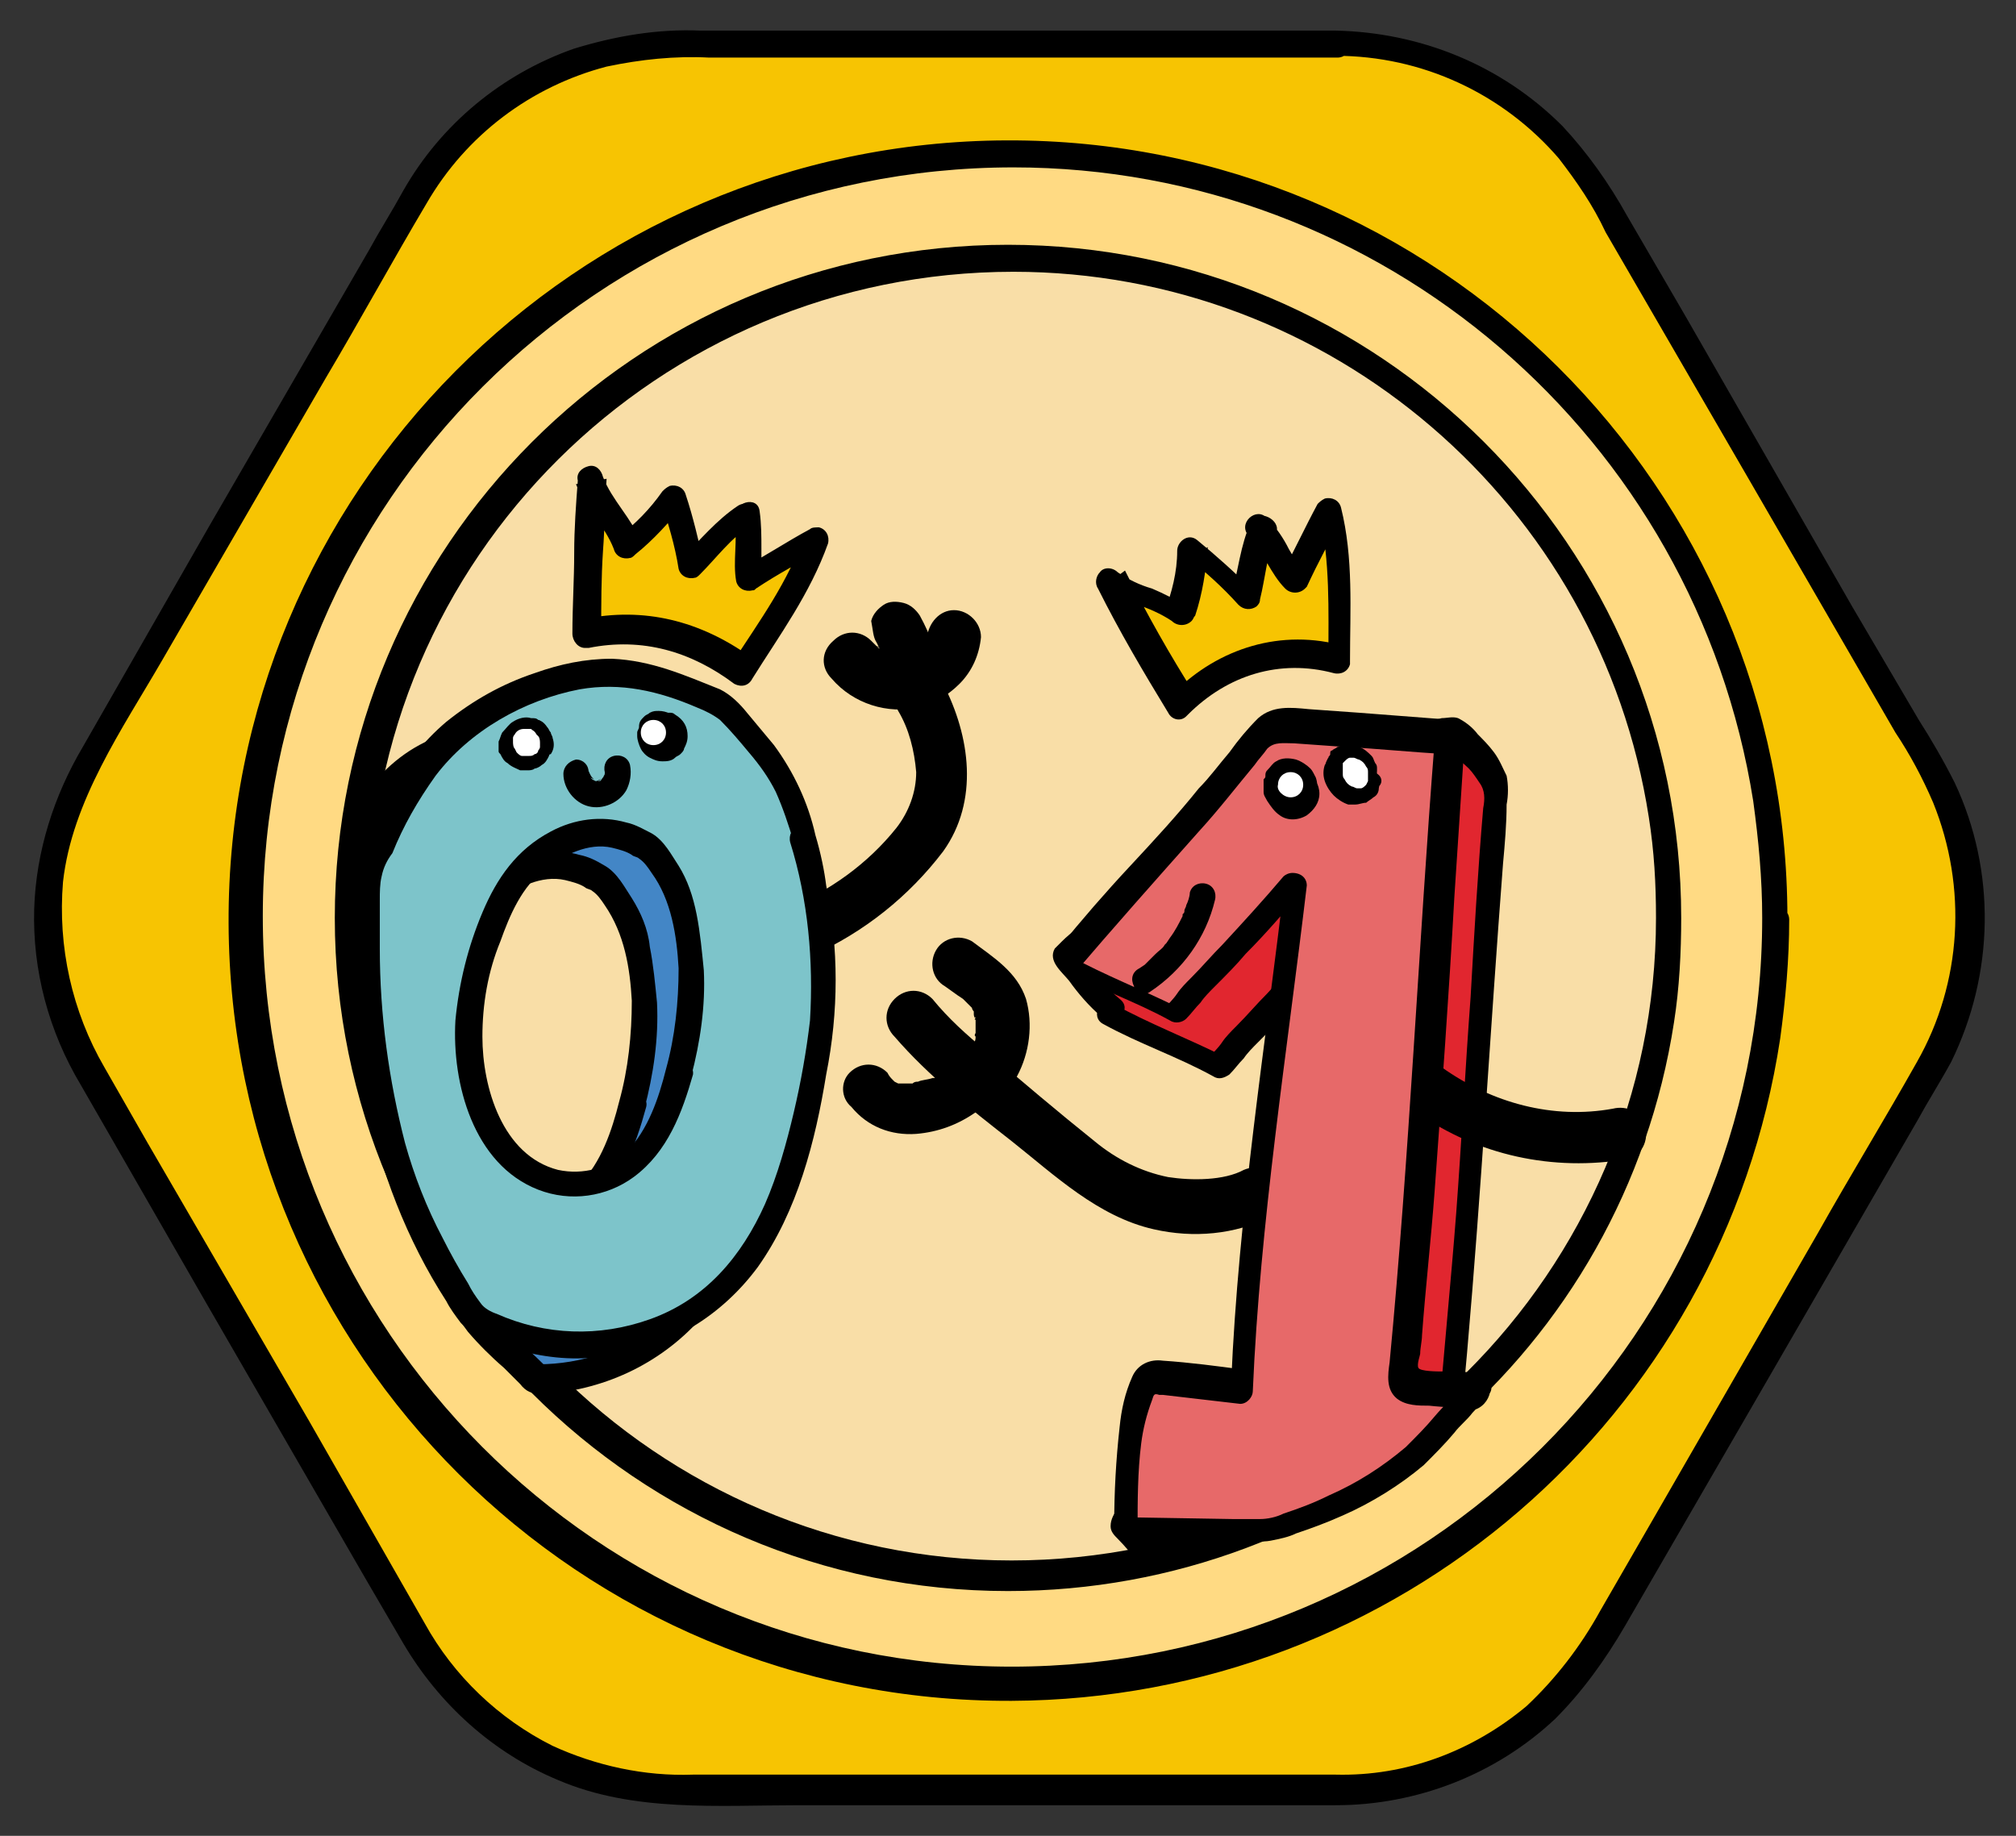 <?xml version="1.0" encoding="utf-8"?>
<!-- Generator: Adobe Illustrator 24.2.0, SVG Export Plug-In . SVG Version: 6.00 Build 0)  -->
<svg version="1.1" id="Layer_1" xmlns="http://www.w3.org/2000/svg" xmlns:xlink="http://www.w3.org/1999/xlink" x="0px" y="0px"
	 viewBox="0 0 112 102" style="enable-background:new 0 0 112 102;" xml:space="preserve">
<rect x="0" y="0" width="112" height="102" fill="#333333" stroke="none"/>
<style type="text/css">
	.st0{fill:#F7C402;}
	.st1{fill:#FFDA83;}
	.st2{fill:#F9DEA7;}
	.st3{fill:#4386C6;}
	.st4{fill:#7DC4CA;}
	.st5{fill:#FFFFFF;}
	.st6{fill:#E1262F;}
	.st7{fill:#E76969;}
</style>
<g id="_9._binario">
	<path class="st0" d="M74.2,2.5H37.8c-6.1,0-11.7,3.2-14.7,8.5L4.9,42.5c-3,5.2-3,11.7,0,17L23.1,91c3,5.3,8.6,8.5,14.7,8.5h36.4
		c6.1,0,11.7-3.2,14.7-8.5l18.2-31.5c3-5.2,3-11.7,0-17L88.9,11C85.9,5.7,80.3,2.5,74.2,2.5z"/>
	<path d="M74.2,1.7H38.9c-2.4-0.1-4.7,0.3-7,1c-4,1.4-7.4,4.2-9.5,7.9c-0.6,1.1-1.3,2.2-1.9,3.3l-8.8,15.2L4.6,41.5
		C3,44.2,2,47.3,1.9,50.5c-0.1,3.4,0.8,6.8,2.6,9.8l6.9,12l8.9,15.4c0.7,1.2,1.4,2.4,2.1,3.6c2,3.4,5,6.1,8.6,7.6
		c4.2,1.8,8.9,1.4,13.4,1.4h18.5c3.8,0,7.5,0,11.3,0c4.5,0,8.9-1.7,12.2-4.8c1.5-1.5,2.8-3.3,3.9-5.2l7.7-13.3l8.5-14.7
		c0.6-1.1,1.3-2.2,1.9-3.3c2.4-4.9,2.5-10.6,0.2-15.5c-0.6-1.2-1.3-2.4-2-3.5l-3.7-6.3l-9.3-16.2l-3.2-5.5c-1-1.8-2.2-3.5-3.6-5
		C83.4,3.6,78.9,1.8,74.2,1.7c-0.4,0-0.7,0.3-0.7,0.7s0.3,0.7,0.7,0.7c4.8,0,9.3,2.1,12.4,5.7c1,1.3,1.9,2.6,2.6,4.1l8,13.8l8.1,14
		c0.8,1.2,1.5,2.5,2.1,3.9c1.9,4.7,1.6,10-0.9,14.4c-1.8,3.2-3.7,6.3-5.5,9.5l-9.1,15.8l-3,5.2c-1.1,2-2.5,3.8-4.1,5.3
		c-3,2.5-6.7,3.9-10.6,3.8H38.5c-2.7,0.1-5.4-0.5-7.8-1.6c-3-1.5-5.5-3.9-7.1-6.8l-6.4-11.2l-9-15.5l-2.4-4.2
		c-1.8-3.1-2.6-6.7-2.3-10.3c0.5-4.5,3.3-8.5,5.5-12.3L18.1,21c1.9-3.2,3.7-6.5,5.6-9.7c2.2-3.8,5.8-6.5,10-7.6
		c1.9-0.4,3.8-0.6,5.7-0.5h34.9c0.4,0,0.7-0.3,0.7-0.7C75,2.1,74.6,1.7,74.2,1.7z"/>
	<circle class="st1" cx="56" cy="51" r="42.6"/>
	<path d="M97.9,51c0,23-18.7,41.6-41.7,41.6c-23,0-41.6-18.7-41.6-41.7c0-23,18.7-41.6,41.7-41.6c20.5,0,37.9,15,41.1,35.2
		C97.7,46.7,97.9,48.8,97.9,51c0,0.4,0.3,0.7,0.7,0.7c0.4,0,0.7-0.3,0.7-0.7C99.3,27.1,79.8,7.7,55.9,7.8
		C32,7.9,12.6,27.4,12.7,51.3c0.1,23.9,19.5,43.3,43.5,43.2c21.4-0.1,39.5-15.7,42.7-36.8c0.3-2.2,0.5-4.4,0.5-6.6
		c0-0.4-0.3-0.7-0.7-0.7C98.2,50.2,97.9,50.6,97.9,51z"/>
	<circle class="st2" cx="56" cy="51" r="36.8"/>
	<path d="M92,51C92,70.7,75.9,86.7,56.2,86.7S20.4,70.6,20.5,50.8C20.5,31,36.6,15.1,56.3,15.1c17.6,0,32.6,12.9,35.3,30.3
		C91.9,47.3,92,49.1,92,51c0,0.4,0.3,0.7,0.7,0.7c0.4,0,0.7-0.3,0.7-0.7c0-20.7-16.8-37.4-37.4-37.4c-20.7,0-37.4,16.8-37.4,37.4
		s16.8,37.4,37.4,37.4C74.5,88.4,90.2,75,93,56.8c0.3-1.9,0.4-3.9,0.4-5.8c0-0.4-0.3-0.7-0.7-0.7C92.4,50.2,92,50.6,92,51z"/>
	<path class="st3" d="M42,48.4c-0.5-1.8-1.2-3.6-2.4-5c-0.7-0.8-1.6-2.3-2.6-2.6l-1-0.4c-2.8-1.2-6.4-2.3-12.3,1.3
		c-1.4,0.9-2.6,2.1-3.5,3.6c0,7.5-0.4,14.6,2.6,21.7c1,2.3,2.2,4.6,3.7,6.6c0.9,0.9,1.9,1.8,2.8,2.7c0.1,0.1,0.2,0.2,0.3,0.3
		c3.2,0,6.3-1.3,8.5-3.7c2-2.2,3-5,3.8-7.9C43.5,58.6,43.8,54.8,42,48.4z M35.1,61.4c-0.3,1.5-0.9,3-1.8,4.2
		c-1.4,1.9-3.9,2.6-6.1,1.6c-2-1-3.3-3.3-3.7-5.9c-0.3-2.7,0-5.4,1-7.8c0.6-1.6,1.4-3.2,2.6-4.1c2.7-2,4.3-1.4,5.6-0.8l0.4,0.2
		c0.4,0.2,0.8,1,1.1,1.3c0.5,0.8,0.9,1.7,1,2.6C36.1,56,35.9,58,35.1,61.4z"/>
	<path d="M42.8,48.3c-0.4-1.7-1.1-3.3-2.1-4.7c-0.5-0.6-1-1.2-1.4-1.7c-0.4-0.6-0.9-1.1-1.5-1.4c-0.8-0.4-1.6-0.7-2.4-1
		c-1-0.4-2-0.6-3.1-0.7c-3-0.3-5.9,0.8-8.4,2.3C22.3,41.8,21,43,20,44.5c-0.3,0.3-0.4,0.7-0.4,1.1c0,0.5,0,1,0,1.5c0,1,0,2,0,2.9
		c-0.1,3.7,0.2,7.4,0.8,11.1c0.7,3.7,2.1,7.3,4.1,10.6c0.4,0.8,0.9,1.5,1.5,2.3c0.6,0.7,1.3,1.4,2,2c0.3,0.3,0.6,0.6,0.9,0.9
		c0.3,0.4,0.7,0.6,1.2,0.5c0.8,0,1.6-0.1,2.4-0.3c3.3-0.8,6.2-2.9,7.9-5.9c1.8-3.1,2.6-6.8,3.2-10.3c0.6-3.2,0.5-6.6-0.1-9.8
		C43.2,50.1,43,49.2,42.8,48.3c-0.1-0.4-0.6-0.6-0.9-0.5c-0.4,0.1-0.6,0.5-0.5,0.9c0.6,2.2,1,4.4,1.2,6.6c0.1,2.1-0.1,4.2-0.5,6.2
		c-0.8,4.3-2,9.3-5.6,12.1c-1.9,1.4-4.2,2.2-6.6,2.2l0.5,0.2c-0.8-0.8-1.6-1.5-2.4-2.3c-0.8-0.8-1.5-1.7-2-2.7
		c-1.2-1.9-2.1-4-2.9-6.1c-1.5-4.3-1.8-8.8-1.9-13.3c0-1.2,0-2.3,0-3.4c0-0.5,0-1,0-1.6c0-0.3,0-0.6,0-0.9c0-0.2,0.1-0.4,0.2-0.6
		c1.3-1.8,3-3.1,5-4c2.7-1.3,5.7-1.5,8.5-0.5c0.5,0.2,1,0.4,1.5,0.6c0.7,0.3,1.3,0.8,1.7,1.4c0.7,0.8,1.3,1.6,1.9,2.5
		c0.6,1.1,1,2.2,1.3,3.4c0.1,0.4,0.5,0.6,0.9,0.5C42.6,49.1,42.9,48.7,42.8,48.3z"/>
	<path d="M34.4,61.2c-0.4,1.6-1,3.4-2.2,4.6c-1,0.9-2.4,1.3-3.8,1c-3.1-0.8-4.2-4.6-4.2-7.4c0-1.8,0.3-3.6,1-5.3
		c0.5-1.4,1.2-3.1,2.5-4c1-0.8,2.4-1.5,3.7-1.2c0.4,0.1,0.8,0.2,1.1,0.4c0.1,0.1,0.3,0.1,0.4,0.2c0.3,0.2,0.5,0.5,0.7,0.8
		c1.1,1.6,1.4,3.5,1.5,5.3C35.1,57.5,34.9,59.4,34.4,61.2c-0.2,0.9,1.2,1.3,1.4,0.4c0.5-1.9,0.8-3.9,0.7-5.9c-0.1-1-0.2-2.1-0.4-3.1
		c-0.1-1-0.5-1.9-1-2.7c-0.4-0.6-0.8-1.4-1.5-1.8c-0.5-0.3-0.9-0.5-1.4-0.6c-1.4-0.4-2.9-0.2-4.2,0.5c-1.9,1-3,2.6-3.8,4.5
		c-0.8,1.9-1.3,3.9-1.5,6c-0.2,3.5,1,8,4.6,9.4c1.8,0.7,3.8,0.4,5.3-0.7c1.9-1.3,2.7-3.5,3.3-5.7C36.1,60.7,34.6,60.3,34.4,61.2z"/>
	<path d="M45.1,53.1c2.9-1.3,5.4-3.3,7.3-5.8c2-2.8,1.5-6.4,0-9.3c-0.4-0.7-1.3-0.9-2-0.5c-0.7,0.4-0.9,1.3-0.5,2
		c0.6,1,0.9,2.2,1,3.4c0,1.1-0.4,2.2-1.1,3.1c-1.6,2-3.7,3.5-6.1,4.5c-0.7,0.4-0.9,1.3-0.5,2C43.5,53.2,44.4,53.4,45.1,53.1
		L45.1,53.1z"/>
	<path d="M46.2,37.7c1.2,1.4,3.1,2,4.9,1.6c0.8-0.2,1.6-0.7,2.2-1.3c0.7-0.7,1.1-1.6,1.2-2.6c0-0.8-0.7-1.5-1.5-1.5
		c-0.8,0-1.4,0.7-1.5,1.5c0-0.5,0-0.1,0,0.1s0,0.1-0.1,0.2c-0.1,0.2,0.2-0.3,0-0.1c-0.1,0.1-0.1,0.2-0.2,0.3
		c-0.1,0.2,0.2-0.2,0.1-0.1c0,0-0.1,0.1-0.1,0.2c0,0-0.1,0.1-0.1,0.1c-0.1,0.1-0.2,0.1,0.1,0c-0.1,0.1-0.2,0.2-0.3,0.2l-0.2,0.1
		c-0.1,0.1,0.4-0.1,0.1,0l-0.4,0.1c-0.2,0,0.1,0,0.1,0c-0.1,0-0.2,0-0.3,0s-0.3,0-0.4,0c0.1,0,0.3,0.1,0.1,0l-0.2-0.1
		c-0.1,0-0.2-0.1-0.4-0.1c-0.1,0,0.3,0.1,0.1,0l-0.2-0.1c-0.1-0.1-0.2-0.1-0.4-0.2c-0.2-0.2,0,0,0.1,0c0,0-0.1-0.1-0.2-0.1
		c-0.1-0.1-0.2-0.2-0.3-0.3c-0.6-0.6-1.5-0.6-2.1,0c0,0,0,0,0,0C45.6,36.2,45.6,37.1,46.2,37.7L46.2,37.7z"/>
	<path d="M48.7,35.7c0.1,0.2,0.2,0.4,0.3,0.6L48.8,36c0.3,0.8,0.6,1.6,0.7,2.5c0.2,0.8,1,1.2,1.8,1c0.4-0.1,0.7-0.3,0.9-0.7l0.1-0.4
		c0.1-0.3,0.1-0.5,0-0.8c-0.2-1.2-0.6-2.3-1.2-3.4c-0.2-0.3-0.5-0.6-0.9-0.7c-0.4-0.1-0.8-0.1-1.1,0.1c-0.3,0.2-0.6,0.5-0.7,0.9
		C48.5,35,48.5,35.4,48.7,35.7L48.7,35.7z"/>
	<path class="st4" d="M44.6,46.6c-0.5-1.8-1.2-3.6-2.4-5c-0.7-0.8-1.6-2.3-2.6-2.6l-1-0.4c-2.8-1.2-6.4-2.3-12.3,1.3
		c-2.7,1.6-4.3,4.7-5.6,7.6c-0.2,0.4-0.3,0.8-0.5,1.2c0,6.2,0,12.3,2.6,18.3c0.9,2.2,2.1,4.3,3.4,6.2c0.4,0.2,0.7,0.4,1.1,0.6
		c4.4,2,9.9,1,13.3-2.7c2-2.2,3-5,3.8-7.9C46.1,56.7,46.4,53,44.6,46.6z M37.7,59.6c-0.3,1.5-0.9,2.9-1.8,4.2
		c-1.4,1.9-3.9,2.6-6,1.6c-2-1-3.3-3.3-3.7-5.9c-0.3-2.7,0-5.4,1-7.8c0.6-1.6,1.4-3.2,2.6-4.1c2.7-2,4.3-1.4,5.6-0.8l0.4,0.2
		c0.4,0.2,0.8,1,1.1,1.3c0.5,0.8,0.9,1.6,1,2.6C38.7,54.2,38.5,56.2,37.7,59.6z"/>
	<path d="M45.3,46.4c-0.4-1.8-1.2-3.5-2.3-5c-0.5-0.6-1-1.2-1.5-1.8c-0.4-0.5-0.9-1-1.5-1.3c-2-0.8-3.8-1.6-6-1.7
		c-1.5,0-2.9,0.3-4.3,0.8c-1.8,0.6-3.4,1.5-4.9,2.7c-1.3,1.1-2.4,2.5-3.2,4c-0.4,0.8-0.8,1.6-1.2,2.4c-0.4,0.8-0.8,1.7-0.9,2.6
		c0,4,0.1,8,0.8,11.9c0.8,4,2.3,7.9,4.5,11.3c0.2,0.4,0.5,0.8,0.8,1.2c0.3,0.3,0.7,0.6,1.2,0.8c0.7,0.3,1.5,0.6,2.3,0.8
		c1.6,0.4,3.2,0.5,4.8,0.2c3.3-0.4,6.2-2.2,8.2-4.9c2.2-3.1,3.2-7,3.8-10.7c0.7-3.5,0.7-7,0-10.5C45.8,48.4,45.6,47.4,45.3,46.4
		c-0.1-0.4-0.5-0.6-0.9-0.5c-0.4,0.1-0.6,0.5-0.5,0.9c1,3.2,1.3,6.6,1.1,9.9c-0.2,1.7-0.5,3.4-0.9,5.1c-0.4,1.7-0.9,3.5-1.6,5.1
		c-1.3,2.9-3.3,5.3-6.4,6.4c-2.8,1-5.8,0.9-8.5-0.3c-0.3-0.1-0.7-0.3-0.9-0.6c-0.3-0.4-0.5-0.7-0.7-1.1c-0.5-0.8-1-1.7-1.4-2.5
		c-0.9-1.7-1.6-3.5-2.1-5.3c-0.9-3.5-1.4-7.1-1.4-10.8c0-0.9,0-1.8,0-2.7c0-0.4,0-0.9,0.1-1.3c0.1-0.5,0.3-0.9,0.6-1.3
		c0.6-1.5,1.4-2.9,2.4-4.3c1.9-2.5,4.9-4.2,8-4.8c2.3-0.4,4.4,0.1,6.5,1c0.5,0.2,0.9,0.4,1.3,0.7c0.6,0.6,1.1,1.2,1.6,1.8
		c0.6,0.7,1.1,1.4,1.5,2.2c0.4,0.9,0.7,1.8,1,2.8c0.1,0.4,0.5,0.6,0.9,0.5C45.2,47.2,45.4,46.8,45.3,46.4z"/>
	<path d="M37,59.4c-0.4,1.6-1,3.4-2.2,4.6c-1,0.9-2.4,1.3-3.8,1c-3.1-0.8-4.2-4.6-4.2-7.4c0-1.8,0.3-3.6,1-5.3
		c0.5-1.4,1.2-3.1,2.5-4c1-0.8,2.4-1.5,3.7-1.2c0.4,0.1,0.8,0.2,1.1,0.4c0.1,0.1,0.3,0.1,0.4,0.2c0.3,0.2,0.5,0.5,0.7,0.8
		c1.1,1.5,1.4,3.5,1.5,5.3C37.7,55.7,37.5,57.6,37,59.4c-0.2,0.9,1.2,1.3,1.4,0.4c0.5-1.9,0.8-3.9,0.7-5.9c-0.1-1-0.2-2.1-0.4-3.1
		c-0.2-1-0.5-1.9-1-2.7c-0.4-0.6-0.8-1.4-1.5-1.8c-0.4-0.2-0.9-0.5-1.4-0.6c-1.4-0.4-2.9-0.2-4.2,0.5c-1.9,1-3,2.6-3.8,4.5
		c-0.8,1.9-1.3,3.9-1.5,6c-0.2,3.5,1,8,4.6,9.4c1.8,0.7,3.8,0.4,5.3-0.7c1.9-1.4,2.7-3.6,3.3-5.7C38.6,58.9,37.2,58.5,37,59.4z"/>
	<path d="M28.8,41.9c0,0,0.1,0,0.1,0.1L28.8,41.9C28.8,41.9,28.8,42,28.8,41.9L28.8,41.9C28.8,41.9,28.8,42,28.8,41.9l0-0.1
		C28.8,41.9,28.8,41.9,28.8,41.9l0-0.1C28.8,41.9,28.8,41.9,28.8,41.9l0.7-0.7h-0.1h0.2c0,0-0.1,0-0.1,0l0.2,0.1
		c-0.1,0-0.1-0.1-0.1-0.1l0.1,0.1c0,0-0.1-0.1-0.1-0.1l0.1,0.1c0-0.1-0.1-0.1-0.1-0.2l0.1,0.2c0-0.1,0-0.1-0.1-0.2l0,0.2
		c0-0.1,0-0.1,0-0.2v0.2c0-0.1,0-0.1,0-0.1l-0.1,0.2c0,0,0-0.1,0.1-0.1l-0.1,0.1c0,0,0.1-0.1,0.1-0.1l-0.1,0.1c0,0,0.1-0.1,0.1-0.1
		l-0.2,0.1c0.1,0,0.1,0,0.2,0l-0.2,0c0.1,0,0.1,0,0.2,0l-0.2,0c0.1,0,0.1,0,0.2,0.1l-0.2-0.1c0.1,0,0.1,0.1,0.2,0.1l-0.2-0.1
		c0,0,0.1,0.1,0.1,0.1l-0.1-0.1c0,0,0.1,0.1,0.1,0.1l-0.1-0.2c0,0,0,0.1,0,0.1l0-0.2c0,0.1,0,0.1,0,0.2l0-0.2c0,0.1,0,0.1-0.1,0.2
		l0.1-0.2c0,0.1-0.1,0.1-0.1,0.2l0.1-0.1c0,0.1-0.1,0.1-0.2,0.2l0.1-0.1c0,0-0.1,0.1-0.2,0.1l0.2-0.1c-0.1,0-0.1,0-0.2,0.1l0.2,0
		c-0.1,0-0.2,0-0.2,0l0.2,0c-0.1,0-0.2,0-0.2-0.1l0.2,0.1c-0.1,0-0.1-0.1-0.2-0.1l0.1,0.1c0,0-0.1-0.1-0.1-0.1l0.1,0.2
		c0,0-0.1-0.1-0.1-0.1l0.1,0.2c0,0,0-0.1,0-0.2v0.2c0-0.1,0-0.1,0-0.2l0,0.2c0-0.1,0-0.1,0.1-0.2l-0.1,0.2c0-0.1,0.1-0.1,0.1-0.2
		l-0.1,0.2c0-0.1,0.1-0.1,0.2-0.2l-0.2,0.1c0,0,0.1-0.1,0.2-0.1l-0.2,0.1c0.1,0,0.1,0,0.2,0l-0.2,0c0.1,0,0.1,0,0.2,0l-0.2,0
		c0,0,0.1,0,0.1,0l-0.2-0.1c0,0,0.1,0,0.1,0.1L29,41.2c0,0,0.1,0.1,0.1,0.1L29,41.2c0,0,0.1,0.1,0.1,0.2L29,41.2c0,0.1,0,0.1,0,0.2
		v-0.2c0,0.1,0,0.1,0,0.2l0-0.2c0,0.1,0,0.1,0,0.2l0.1-0.2c0,0,0,0.1-0.1,0.1l0.1-0.1c0,0-0.1,0.1-0.1,0.1l0.1-0.1l0,0l0.4-0.1h0
		h0.2h0l0.2,0.1c0,0,0,0,0,0l0.1,0.1l0,0l0.1,0.1c0,0,0,0,0,0l0.1,0.2v-0.1l0,0.2c0,0,0,0,0,0l0,0.2c0,0,0,0,0,0l-0.1,0.2l0,0
		c0.1-0.1,0.1-0.2,0.1-0.3c0-0.1,0-0.2,0-0.3c-0.1-0.2-0.2-0.3-0.3-0.4c-0.2-0.1-0.4-0.1-0.6-0.1c-0.2,0-0.3,0.2-0.4,0.3
		c-0.1,0.1-0.1,0.3-0.1,0.4C28.7,41.7,28.7,41.9,28.8,41.9c0.1,0.3,0.3,0.4,0.6,0.5c0.2,0.1,0.4,0,0.6-0.1c0.1-0.1,0.2-0.1,0.2-0.2
		c0.1-0.1,0.2-0.2,0.2-0.3c0.1-0.2,0.1-0.4,0.1-0.5c0-0.1,0-0.3,0-0.4c0-0.3-0.2-0.5-0.3-0.7c-0.1-0.1-0.2-0.2-0.3-0.2
		c-0.1-0.1-0.2-0.1-0.4-0.1c-0.3-0.1-0.7,0-1,0.2c-0.2,0.1-0.4,0.4-0.6,0.6c-0.1,0.2-0.1,0.3-0.2,0.5c0,0.2,0,0.3,0,0.5
		c0,0.1,0,0.1,0.1,0.2c0.1,0.2,0.2,0.4,0.4,0.5c0.2,0.2,0.5,0.3,0.7,0.4c0.1,0,0.3,0,0.4,0c0.1,0,0.3,0,0.4-0.1
		c0.1,0,0.3-0.1,0.4-0.2c0.2-0.1,0.3-0.3,0.4-0.5c0,0,0-0.1,0.1-0.1c0.2-0.3,0.2-0.6,0.1-0.9c0-0.1-0.1-0.2-0.1-0.3
		c-0.1-0.1-0.1-0.2-0.2-0.3C30.2,40.1,30,40,29.8,40c-0.1,0-0.3,0-0.4,0c-0.1,0-0.3,0-0.4,0.1c-0.6,0.2-1,0.8-0.9,1.4
		c0.1,0.6,0.5,1,1,1.2c0.1,0,0.3,0.1,0.4,0c0.2,0,0.4-0.1,0.5-0.2c0.1-0.1,0.2-0.3,0.2-0.5c0-0.3-0.1-0.5-0.2-0.7
		c-0.1-0.2-0.3-0.4-0.5-0.5c-0.2-0.1-0.4-0.1-0.6-0.1c-0.2,0.1-0.3,0.2-0.4,0.3c-0.1,0.2-0.1,0.4-0.1,0.6
		C28.5,41.7,28.6,41.8,28.8,41.9L28.8,41.9z"/>
	<path d="M36.8,40.7C36.7,40.7,36.7,40.7,36.8,40.7l0,0.1C36.8,40.8,36.8,40.7,36.8,40.7l0,0.2C36.8,40.9,36.8,40.8,36.8,40.7l0,0.3
		c0,0,0-0.1,0-0.1L36.7,41c0,0,0-0.1,0.1-0.1L36.7,41c0,0,0.1-0.1,0.1-0.1l-0.2,0.1c0,0,0.1,0,0.1-0.1l-0.2,0.1c0,0,0.1,0,0.1,0
		h-0.2c0,0,0.1,0,0.1,0h-0.2l0.1,0L36.3,41c0,0,0.1,0,0.1,0.1L36.3,41c0,0,0.1,0.1,0.1,0.1l-0.1-0.2c0,0,0,0.1,0.1,0.1l-0.1-0.2
		c0,0,0,0.1,0,0.1v-0.2c0,0,0,0.1,0,0.1v-0.2c0,0.1,0,0.1,0,0.2l0.1-0.2c0,0-0.1,0.1-0.1,0.1l0.1-0.2c0,0-0.1,0.1-0.1,0.1l0.2-0.1
		c0,0-0.1,0.1-0.1,0.1l0.2-0.1l-0.1,0l0.2,0c-0.1,0-0.1,0-0.2,0l0.2,0c-0.1,0-0.1,0-0.2,0l0.2,0.1c-0.1,0-0.1-0.1-0.2-0.1l0.1,0.1
		c-0.1,0-0.1-0.1-0.1-0.1l0.1,0.2c0,0-0.1-0.1-0.1-0.2l0.1,0.2c0-0.1,0-0.1,0-0.2l0,0.2c0-0.1,0-0.1,0-0.2v0.2c0-0.1,0-0.1,0-0.2
		l-0.1,0.2c0,0,0-0.1,0.1-0.1l-0.1,0.2l0.1-0.1l-0.1,0.1c0,0,0.1,0,0.1-0.1l-0.2,0.1c0,0,0.1,0,0.1,0l-0.2,0c0,0,0.1,0,0.1,0h-0.2
		c0,0,0.1,0,0.1,0l-0.2-0.1c0,0,0.1,0,0.1,0.1L36,40.8c0,0,0,0.1,0,0.1L36,40.8c0,0,0,0.1,0.1,0.1l-0.1-0.2c0,0,0,0.1,0,0.1l0-0.2
		c0,0,0,0.1,0,0.1v-0.2c0,0,0,0.1,0,0.1l0.1-0.2l0,0.1l0.1-0.2l0,0l0.2-0.1h0l0.2-0.1h0l0.2,0c0,0,0,0,0,0l0.2,0h0l0.2,0.1l0,0
		l0.1,0.1l0,0l0.1,0.1c0,0,0,0,0,0l0.1,0.2c0,0,0,0,0,0v0.2l0,0v0.2l0,0c0-0.1,0-0.2,0-0.3c0-0.1,0-0.2-0.1-0.3
		c-0.2-0.3-0.6-0.5-1-0.3c-0.2,0.1-0.3,0.3-0.3,0.4c0,0.1,0,0.3,0,0.4c0,0.1,0.1,0.3,0.2,0.4c0.2,0.2,0.4,0.3,0.6,0.3
		c0.2,0,0.5-0.1,0.6-0.3c0.1-0.1,0.1-0.1,0.2-0.2c0-0.1,0.1-0.2,0.1-0.2c0-0.2,0-0.3,0-0.5c0,0,0,0,0-0.1c0-0.1-0.1-0.2-0.1-0.2
		c-0.2-0.4-0.7-0.6-1.1-0.6c-0.2,0-0.3,0-0.5,0.1c-0.1,0.1-0.2,0.1-0.3,0.2c-0.2,0.2-0.3,0.3-0.3,0.6c0,0.1-0.1,0.2-0.1,0.3
		c0,0.1,0,0.1,0,0.2c0,0.2,0.1,0.5,0.2,0.7c0.1,0.2,0.3,0.4,0.5,0.5c0.2,0.1,0.4,0.2,0.7,0.2c0.2,0,0.5,0,0.7-0.2
		c0.1-0.1,0.2-0.1,0.3-0.2c0.1-0.1,0.2-0.2,0.2-0.3c0.1-0.2,0.2-0.4,0.2-0.7c0-0.5-0.2-0.9-0.7-1.2c-0.1-0.1-0.2-0.1-0.3-0.1
		c-0.2,0-0.4,0-0.5,0h-0.1c-0.1,0-0.2,0.1-0.2,0.1c-0.1,0.1-0.2,0.1-0.3,0.2c-0.1,0.1-0.1,0.2-0.2,0.3c0,0.1-0.1,0.2-0.1,0.2
		c0,0.1,0,0.2,0,0.3c0,0.2,0,0.5,0.2,0.7c0.1,0.2,0.3,0.3,0.4,0.3c0.2,0.1,0.4,0,0.6-0.1c0.2-0.1,0.3-0.3,0.3-0.4
		C36.9,41.1,36.9,40.9,36.8,40.7L36.8,40.7z"/>
	<path d="M31.3,43c0,0.8,0.6,1.6,1.4,1.8c0.8,0.2,1.7-0.2,2.1-0.9c0.2-0.4,0.3-0.9,0.2-1.4c-0.1-0.4-0.5-0.6-0.9-0.5
		c-0.4,0.1-0.6,0.5-0.5,0.9c0,0,0,0.1,0,0.1l0-0.2c0,0.1,0,0.2,0,0.3l0-0.2c0,0.1,0,0.2-0.1,0.3l0.1-0.2c0,0.1-0.1,0.2-0.2,0.3
		l0.1-0.1c-0.1,0.1-0.1,0.2-0.2,0.2l0.1-0.1c-0.1,0.1-0.1,0.1-0.2,0.1l0.2-0.1c-0.1,0-0.2,0.1-0.3,0.1l0.2,0c-0.1,0-0.2,0-0.3,0
		l0.2,0c-0.1,0-0.2,0-0.3-0.1l0.2,0.1c-0.1,0-0.2-0.1-0.3-0.2l0.2,0.1c-0.1-0.1-0.2-0.2-0.2-0.2l0.1,0.1c-0.1-0.1-0.1-0.2-0.2-0.3
		l0.1,0.2c0-0.1-0.1-0.2-0.1-0.3l0,0.2c0,0,0-0.1,0-0.1c0-0.4-0.3-0.7-0.7-0.7C31.6,42.3,31.3,42.6,31.3,43L31.3,43z"/>
	<path class="st5" d="M29.5,40.5L29.5,40.5c-0.2,0-0.3,0-0.4,0c-0.2,0-0.4,0.1-0.5,0.3c-0.1,0.1-0.1,0.2-0.1,0.2l0,0.2
		c0,0.1,0,0.3,0.1,0.4l0.1,0.2c0.1,0.1,0.2,0.2,0.3,0.2h0.1c0.1,0,0.2,0,0.3,0c0.1,0,0.2,0,0.3-0.1c0.1,0,0.2-0.1,0.2-0.2
		c0.1-0.1,0.1-0.2,0.1-0.2l0-0.2c0-0.1,0-0.3-0.1-0.4l-0.1-0.1C29.7,40.6,29.6,40.6,29.5,40.5L29.5,40.5z"/>
	<path class="st5" d="M36.3,41.4c0.4,0,0.7-0.3,0.7-0.7c0-0.4-0.3-0.7-0.7-0.7c-0.4,0-0.7,0.3-0.7,0.7
		C35.6,41.1,35.9,41.4,36.3,41.4z"/>
	<path class="st6" d="M61.7,56.3c2.6,1.4,3.9,1.7,6.1,2.9l0,0c2.2-2.7,4.4-4.6,6.7-7.4c-1,9-2.7,19.1-3,28.1L67,79.4
		c-0.2-0.1-0.5,0-0.7,0.1c-0.2,0.1-3.9,5.3-3.7,5.4c0.5,0.4,0.9,0.9,1.2,1.3c0.4-0.3,0.9-0.5,1.4-0.5c4.5-0.1,9.9-2.1,13.4-4.9
		c0.7-0.6,1.3-1.2,1.9-1.9c0,0,0,0,0-0.1c1.1-11.1,1.7-23.6,2.6-35.1c-0.4-1.2-1.3-2-2.3-2.9c-0.4-0.3-7.3,2.2-7.7,2.4
		c-0.3,0.2-14.1,9.8-13.9,10.2C60.2,54.7,60.7,55.5,61.7,56.3z"/>
	<path d="M61.3,56.9c2,1.1,4.1,1.8,6.1,2.9c0.3,0.2,0.6,0.1,0.9-0.1c0.3-0.3,0.5-0.6,0.8-0.9c0.2-0.3,0.5-0.6,0.8-0.9
		c0.6-0.6,1.2-1.2,1.7-1.8c1.2-1.2,2.3-2.5,3.4-3.8l-1.3-0.5c-1.1,9.4-2.6,18.7-3,28.1l0.7-0.7l-3.6-0.4c-0.7-0.1-1.7-0.3-2.2,0.2
		c-0.6,0.7-1.1,1.4-1.6,2.1c-0.6,0.9-1.3,1.8-1.9,2.7c-0.2,0.3-0.4,0.6-0.4,1c0,0.3,0.2,0.5,0.4,0.7c0.4,0.4,0.7,0.8,1.1,1.2
		c0.2,0.2,0.6,0.3,0.9,0.1c0.7-0.5,1.7-0.4,2.5-0.5c0.9-0.1,1.9-0.3,2.8-0.5c1.9-0.4,3.7-1.1,5.5-1.9c1.7-0.8,3.2-1.8,4.6-3
		c0.4-0.3,0.7-0.7,1-1.1c0.4-0.3,0.6-0.8,0.7-1.3c0.1-1.1,0.2-2.2,0.3-3.3c0.8-9.1,1.3-18.1,2-27.2c0.1-1.1,0.2-2.2,0.2-3.3
		c0.1-0.5,0.1-1.1,0-1.6c-0.2-0.4-0.4-0.9-0.7-1.3c-0.3-0.4-0.6-0.7-0.9-1c-0.3-0.4-0.7-0.7-1.1-0.9c-0.3-0.1-0.6,0-0.9,0
		c-2.1,0.5-4.2,1.2-6.3,2c-0.9,0.4-1.8,0.9-2.6,1.5c-1.8,1.2-3.5,2.5-5.3,3.7c-1.8,1.3-3.6,2.6-5.3,3.9c-0.5,0.4-1.1,0.8-1.6,1.3
		c-0.1,0.1-0.3,0.3-0.4,0.4c-0.4,0.7,0.4,1.3,0.8,1.8c0.5,0.7,1.1,1.4,1.8,2c0.7,0.6,1.8-0.4,1-1c-0.6-0.5-1-1-1.5-1.6
		c-0.2-0.3-0.4-0.6-0.6-0.8L60,53.2c-0.2-0.3-0.2-0.2-0.1,0.4c0,0-0.1,0.2-0.1,0.3c0.2,0,0.6-0.5,0.7-0.7c1-0.8,2.2-1.7,3.4-2.5
		c2.8-2,5.6-4,8.4-5.9c0.3-0.2,0.7-0.5,1-0.7l0.2-0.1c0.1-0.1-0.2,0.1,0,0l0.4-0.1c1.6-0.6,3.3-1.2,5-1.7c0.4-0.1,0.8-0.2,1.2-0.3
		c0.1,0,0.3-0.1,0.4-0.1l0.2,0h0c0,0,0,0,0.1,0c-0.2,0-0.3-0.2-0.1,0.1c0.2,0.2,0.6,0.5,0.9,0.8c0.2,0.2,0.4,0.5,0.6,0.8
		c0.3,0.4,0.3,0.9,0.2,1.4c-0.3,3.5-0.5,7-0.7,10.5c-0.3,4-0.5,8-0.8,12c-0.3,3.9-0.7,7.8-1,11.7l0.2-0.5c-1,1.2-2.2,2.2-3.5,3.1
		c-1.3,0.9-2.8,1.6-4.3,2.1c-1.5,0.5-3,1-4.5,1.2C67,85,66.2,85,65.5,85.1c-0.7,0-1.5,0.2-2.1,0.6l0.9,0.1c-0.3-0.4-0.6-0.8-0.9-1.1
		l-0.2-0.1c0.1,0.2,0.1,0.3,0,0.5c0-0.1-0.1,0.1,0,0c0.2-0.2,0.3-0.5,0.5-0.8c0.5-0.8,1.1-1.6,1.7-2.5c0.3-0.4,0.5-0.8,0.8-1.1
		c0.1-0.2,0.2-0.3,0.3-0.4c0.1,0,0.1-0.1,0.1-0.2c0,0,0-0.1,0.1-0.1c-0.2,0.1-0.1,0,0.1,0.1c0.5,0.1,1,0.2,1.5,0.2l3.1,0.4
		c0.4,0,0.7-0.3,0.7-0.7c0.4-9.4,1.9-18.8,3-28.1c0-0.4-0.3-0.7-0.8-0.7c-0.2,0-0.4,0.1-0.5,0.2c-1.1,1.3-2.2,2.5-3.4,3.8
		c-0.6,0.6-1.1,1.2-1.7,1.8c-0.3,0.3-0.6,0.6-0.8,0.9c-0.2,0.3-0.5,0.6-0.8,0.9l0.9-0.1c-2-1-4.1-1.8-6.1-2.9
		C61.2,55.2,60.5,56.5,61.3,56.9z"/>
	<path d="M69.1,65c-1.1,0.6-2.9,0.6-4.2,0.4c-1.5-0.3-2.9-1-4.1-2c-2-1.6-4-3.3-6-5c-1.1-0.9-2.1-1.8-3-2.9c-0.6-0.6-1.5-0.6-2.1,0
		c-0.6,0.6-0.6,1.5,0,2.1c1.9,2.2,4.2,4,6.5,5.8c2.4,1.9,4.8,4.2,7.9,4.9c2.2,0.5,4.5,0.3,6.5-0.7c0.7-0.4,0.9-1.3,0.5-2
		C70.7,64.9,69.8,64.7,69.1,65L69.1,65z"/>
	<path d="M47.3,61.5c0.9,1.1,2.2,1.6,3.6,1.5c1.2-0.1,2.3-0.5,3.3-1.2c0.9-0.5,1.8-1.1,2.3-2c0.7-1.3,0.9-2.9,0.5-4.3
		c-0.5-1.5-1.8-2.3-3-3.2c-0.7-0.4-1.6-0.2-2,0.5c-0.4,0.7-0.2,1.6,0.5,2l0.7,0.5l0.3,0.2l0.1,0.1c0.3,0.2-0.2-0.2,0,0
		c0.1,0.1,0.3,0.3,0.4,0.4c0.2,0.2-0.1-0.2,0,0c0,0.1,0.1,0.2,0.2,0.3c0,0-0.1-0.4-0.1-0.1c0,0,0,0.1,0,0.1c0,0.1,0,0.2,0.1,0.3
		c0,0.1-0.1,0.1,0-0.1c0,0.1,0,0.1,0,0.2c0,0.1,0,0.3,0,0.4s0,0.3,0,0.4c0,0.2-0.1,0,0-0.1c0,0.1,0,0.1,0,0.2c0,0.1,0,0.2-0.1,0.4
		c-0.1,0.1-0.1,0.3-0.1,0.4c0,0,0.2-0.3,0-0.1L54,58.4c0,0-0.2,0.3-0.2,0.3c0,0,0.2-0.3,0.1-0.1c0,0-0.1,0.1-0.1,0.1
		c0,0-0.1,0.1-0.1,0.1c0-0.1,0.2-0.2,0.1-0.1c-0.2,0.1-0.5,0.3-0.7,0.5c-0.3,0.2-0.7,0.4-1,0.6c-0.1,0-0.2,0.1-0.3,0.1
		c0,0,0.3-0.1,0.1,0l-0.1,0C51.5,60,51.2,60,51,60.1c-0.1,0-0.2,0-0.3,0.1c0,0,0.4,0,0.1,0h-0.2c-0.1,0-0.2,0-0.3,0
		c-0.2,0,0.1,0,0.1,0c0,0-0.1,0-0.2,0l-0.2,0c-0.1,0-0.3,0-0.1,0c0.2,0,0.1,0,0,0l-0.2-0.1c0,0-0.1-0.1-0.1-0.1c0,0,0.2,0.2,0,0
		c-0.1-0.1-0.2-0.2-0.3-0.4c-0.6-0.6-1.5-0.6-2.1,0C46.7,60.1,46.7,61,47.3,61.5L47.3,61.5z"/>
	<path d="M78.7,61.8c3.4,2.4,7.6,3.3,11.7,2.6c0.8-0.2,1.2-1,1-1.8c0,0,0,0,0,0c-0.2-0.8-1-1.2-1.8-1c-3.3,0.6-6.7-0.3-9.5-2.3
		c-0.7-0.4-1.6-0.2-2,0.5c0,0,0,0,0,0C77.8,60.5,78,61.3,78.7,61.8z"/>
	<path class="st7" d="M82.1,77c-1.5-0.2-1.4,0-3.4-0.3c-0.4,0-0.7-0.3-0.7-0.6c0-0.1,0-0.2,0-0.3c1.1-11.1,1.7-23.7,2.6-35.1
		c-3.8-0.3-4.8-0.4-8.6-0.6c-0.5-0.1-0.9,0-1.4,0.2c-0.3,0.2-0.6,0.5-0.8,0.8c-2.6,3.4-7.5,8.7-10.6,12.3c2.6,1.4,3.9,1.7,6.1,2.9
		l0,0c2.2-2.7,4.4-4.6,6.7-7.4c-1,9-2.7,19.1-3,28.1l-4.5-0.5c-0.2-0.1-0.5,0-0.7,0.1c-0.2,0.2-0.3,0.4-0.4,0.6
		c-0.9,2.8-0.9,4.7-0.9,7.6l8,0.2c2.9-0.8,5.7-2.2,8-4.1c1-0.8,2-2.2,3.2-3.3C81.9,77.3,82,77.2,82.1,77z"/>
	<path d="M82.1,76.3c-0.7-0.1-1.3-0.1-2-0.1c-0.2,0-1.2,0-1.3-0.2c-0.1-0.2,0.1-0.7,0.1-0.8c0-0.3,0.1-0.7,0.1-1
		c0.2-2.7,0.5-5.3,0.7-8c0.4-5.5,0.8-11,1.1-16.4c0.2-3,0.4-6.1,0.6-9.1c0-0.4-0.3-0.7-0.7-0.7l-5.2-0.4l-2.8-0.2
		c-1-0.1-2-0.2-2.8,0.5c-0.6,0.6-1.1,1.2-1.6,1.9c-0.6,0.7-1.1,1.4-1.7,2c-1.2,1.5-2.5,2.9-3.8,4.3c-1.4,1.5-2.7,3-4,4.6
		c-0.3,0.3-0.3,0.8,0,1c0,0,0.1,0.1,0.1,0.1c2,1.1,4.1,1.8,6.1,2.9c0.3,0.2,0.7,0.1,0.9-0.1c0.3-0.3,0.5-0.6,0.8-0.9
		c0.2-0.3,0.5-0.6,0.8-0.9c0.6-0.6,1.2-1.2,1.7-1.8c1.2-1.2,2.3-2.5,3.4-3.8l-1.2-0.5c-1.1,9.4-2.6,18.7-3,28.1l0.7-0.7
		c-1.5-0.2-3-0.4-4.5-0.5c-0.7-0.1-1.4,0.2-1.7,0.9c-0.4,0.9-0.6,1.8-0.7,2.8c-0.2,1.8-0.3,3.6-0.3,5.4c0,0.4,0.3,0.7,0.7,0.7
		l6.5,0.2c0.5,0,1,0.1,1.5,0c0.5-0.1,1-0.2,1.4-0.4c0.9-0.3,1.7-0.6,2.6-1c1.6-0.7,3.2-1.7,4.5-2.8c0.6-0.6,1.2-1.2,1.7-1.8
		c0.3-0.4,0.7-0.7,1-1.1c0.3-0.3,0.6-0.7,0.9-1c0.6-0.7-0.7-1.5-1.3-0.7s-1.2,1.3-1.7,1.9c-0.5,0.6-1,1.1-1.6,1.7
		c-1.3,1.1-2.7,2-4.3,2.7c-0.8,0.4-1.6,0.7-2.5,1c-0.4,0.2-0.9,0.3-1.3,0.3c-0.5,0-1,0-1.5,0l-6-0.1l0.7,0.7c0-1.6,0-3.2,0.2-4.8
		c0.1-0.8,0.3-1.6,0.6-2.4c0.1-0.3,0.1-0.4,0.4-0.3l0.2,0l4.3,0.5c0.4,0,0.7-0.4,0.7-0.7c0.4-9.4,1.9-18.8,3-28.1
		c0-0.4-0.3-0.7-0.8-0.7c-0.2,0-0.4,0.1-0.5,0.2c-1.1,1.3-2.2,2.5-3.4,3.8c-0.6,0.6-1.1,1.2-1.7,1.8c-0.3,0.3-0.6,0.6-0.8,0.9
		c-0.2,0.3-0.5,0.6-0.8,0.9l0.9-0.1c-2-1-4.1-1.8-6.1-2.9l0.1,1.2c2.3-2.7,4.7-5.4,7.1-8.1c1.1-1.2,2.1-2.5,3.1-3.7
		c0.2-0.3,0.5-0.6,0.7-0.9c0.4-0.4,0.9-0.3,1.5-0.3l2.8,0.2c1.9,0.1,3.8,0.3,5.7,0.4l-0.7-0.7c-0.9,11.5-1.4,23-2.5,34.5
		c-0.1,0.7-0.2,1.5,0.4,2c0.5,0.4,1.2,0.4,1.8,0.4c0.9,0.1,1.7,0.1,2.6,0.2C83,77.9,83.1,76.4,82.1,76.3z"/>
	<path d="M72.1,43.5L72.1,43.5l0.1,0.1C72.2,43.5,72.1,43.5,72.1,43.5l0.1,0.1C72.2,43.5,72.1,43.4,72.1,43.5L72.1,43.5
		c0,0,0,0,0-0.1L72.1,43.5c0,0,0-0.1,0-0.2L72.1,43.5c0,0,0-0.1,0-0.1L71.6,44l0.2,0l-0.2,0c0.1,0,0.2,0,0.3,0h-0.2
		c0.1,0,0.2,0,0.3,0.1L71.7,44c0.1,0,0.1,0.1,0.2,0.1L71.7,44c0.1,0,0.1,0.1,0.1,0.1L71.8,44c0,0,0.1,0.1,0.1,0.2L71.8,44
		c0,0.1,0,0.1,0,0.2l0-0.2c0,0.1,0,0.1,0,0.2l0-0.2c0,0.1,0,0.1-0.1,0.2l0.1-0.2c0,0.1-0.1,0.1-0.1,0.1l0.1-0.2c0,0-0.1,0.1-0.1,0.1
		l0.2-0.1c0,0-0.1,0-0.1,0.1L72,44c0,0-0.1,0-0.1,0H72c-0.1,0-0.1,0-0.2,0l0.2,0c-0.1,0-0.2,0-0.2-0.1L72,44c-0.1,0-0.2-0.1-0.2-0.1
		l0.1,0.1c-0.1-0.1-0.1-0.1-0.2-0.2l0.1,0.2c-0.1-0.1-0.1-0.2-0.2-0.3l0.1,0.2c0-0.1-0.1-0.2-0.1-0.3l0,0.2c0-0.1,0-0.2,0-0.2l0,0.2
		c0-0.1,0-0.1,0.1-0.2l-0.1,0.2c0-0.1,0.1-0.1,0.1-0.2l-0.1,0.1c0,0,0.1-0.1,0.1-0.1l-0.1,0.1c0,0,0.1-0.1,0.1-0.1l-0.2,0.1
		c0.1,0,0.1,0,0.2,0l-0.2,0c0.1,0,0.2,0,0.2,0l-0.2,0c0.1,0,0.2,0,0.2,0.1l-0.2-0.1c0.1,0,0.1,0.1,0.2,0.1l-0.2-0.1
		c0,0,0.1,0.1,0.1,0.1l-0.1-0.1c0,0,0.1,0.1,0.1,0.1l-0.1-0.2c0,0,0,0.1,0,0.1v-0.2c0,0,0,0.1,0,0.1v-0.2c0,0,0,0,0,0.1
		c0,0.1,0,0.2,0,0.2v-0.2c0,0,0,0.1,0,0.1l0.1-0.2c0,0,0,0.1,0,0.1l0.1-0.1c0,0,0,0.1-0.1,0.1l0.1-0.1c0,0-0.1,0-0.1,0.1l0.2-0.1
		c0,0-0.1,0-0.1,0l0.2,0c0,0-0.1,0-0.1,0H72c0,0-0.1,0-0.1,0L72.1,43.5C72,43.4,72,43.3,72,43.3L72.1,43.5L72.1,43.5L72.1,43.5
		L72.1,43.5c0-0.1-0.2-0.3-0.4-0.3c-0.2-0.1-0.4,0-0.6,0.1c-0.2,0.1-0.3,0.3-0.3,0.4c0,0.2,0,0.4,0.1,0.6c0.1,0.2,0.4,0.4,0.6,0.5
		c0.2,0.1,0.5,0.1,0.7,0c0.2-0.1,0.4-0.2,0.6-0.3c0.1-0.1,0.1-0.2,0.2-0.3c0.1-0.2,0.1-0.3,0.1-0.5l0,0.2c0.1-0.2,0.1-0.4,0-0.7
		c-0.1-0.2-0.2-0.4-0.3-0.5c-0.2-0.2-0.5-0.4-0.8-0.5c-0.4-0.1-0.8-0.1-1.1,0.1c-0.2,0.1-0.3,0.3-0.5,0.5c-0.1,0.1-0.1,0.2-0.1,0.3
		c0,0.1,0,0.1-0.1,0.2c0,0.2,0,0.5,0,0.7c0,0.2,0.1,0.3,0.2,0.5c0.2,0.3,0.4,0.6,0.7,0.8c0.4,0.3,1,0.3,1.5,0
		c0.4-0.3,0.7-0.7,0.7-1.2c0-0.5-0.3-1-0.7-1.3c-0.4-0.2-0.9-0.3-1.4-0.2c-0.2,0-0.3,0.1-0.4,0.3c-0.1,0.1-0.2,0.3-0.2,0.4
		c0,0.2,0,0.3,0,0.5c0.1,0.3,0.3,0.6,0.5,0.8c0.2,0.1,0.4,0.2,0.6,0.3c0.2,0,0.4,0,0.6-0.1c0.2-0.1,0.3-0.3,0.3-0.4
		c0-0.2,0-0.4-0.1-0.6C72.4,43.7,72.3,43.5,72.1,43.5L72.1,43.5z"/>
	<path d="M76.3,42.9L76.3,42.9L76.3,42.9C76.3,42.9,76.3,42.9,76.3,42.9l0.1,0.1C76.4,43,76.3,42.9,76.3,42.9l0.1,0.1
		C76.3,43,76.3,42.9,76.3,42.9l0.1,0.2l0,0l-0.1,0.6v0l-0.1,0.1l0,0l-0.1,0.1l0,0L76,43.9h0h-0.2h0h-0.2h0l-0.2-0.1h0l-0.2-0.1
		l0.1,0.1l-0.1-0.1c0,0,0,0.1,0.1,0.1l-0.1-0.2c0,0.1,0,0.1,0,0.2l0-0.2c0,0.1,0,0.1,0,0.2l0-0.2c0,0,0,0.1,0,0.1l0.2-0.3
		c-0.1,0.1-0.1,0.1-0.2,0.2l0.2-0.1c0,0-0.1,0.1-0.1,0.1l0.2-0.1c0,0-0.1,0-0.1,0h0.2c0,0-0.1,0-0.1,0h0.2c-0.1,0-0.1,0-0.2-0.1
		l0.2,0.1c-0.1,0-0.2-0.1-0.3-0.2l0.1,0.1c-0.1,0-0.1-0.1-0.2-0.2l0.1,0.1c-0.1-0.1-0.1-0.1-0.1-0.2l0.1,0.2c0-0.1-0.1-0.2-0.1-0.3
		l0,0.2c0-0.1,0-0.2,0-0.3l0,0.2c0-0.1,0-0.1,0.1-0.2l-0.1,0.2c0-0.1,0.1-0.1,0.1-0.2l-0.1,0.1c0,0,0.1-0.1,0.1-0.1l-0.2,0.1
		c0,0,0.1-0.1,0.1-0.1l-0.2,0.1c0.1,0,0.1,0,0.2-0.1l-0.2,0c0.1,0,0.2,0,0.2,0l-0.2,0c0.1,0,0.2,0,0.2,0.1L75.3,43
		c0.1,0,0.1,0.1,0.2,0.1L75.3,43c0,0,0.1,0.1,0.1,0.1L75.3,43c0,0,0.1,0.1,0.1,0.1l-0.1-0.2c0,0,0,0.1,0,0.2l0-0.2
		c0,0.1,0,0.1,0,0.2l0-0.2c0,0.1,0,0.1-0.1,0.2l0.1-0.2c0,0.1-0.1,0.1-0.1,0.2l0.1-0.1c0,0.1-0.1,0.1-0.1,0.1l0.1-0.1
		c-0.1,0-0.1,0.1-0.2,0.1l0.2-0.1c-0.1,0-0.1,0-0.2,0l0.2,0c-0.1,0-0.1,0-0.2,0l0.2,0c-0.1,0-0.1,0-0.2,0l0.2,0.1
		c-0.1,0-0.1-0.1-0.2-0.1l0.1,0.1c-0.1,0-0.1-0.1-0.1-0.1l0.1,0.1c0-0.1-0.1-0.1-0.1-0.2l0.1,0.2c0-0.1,0-0.1-0.1-0.2l0,0.2
		c0-0.1,0-0.1,0-0.2l0,0.2c0,0,0-0.1,0-0.1l-0.5,0.5c0,0,0.1,0,0.1,0h-0.2c0.1,0,0.1,0,0.2,0h-0.2c0.1,0,0.1,0,0.2,0.1l-0.2-0.1
		c0.1,0,0.1,0.1,0.1,0.1l-0.1-0.1c0,0,0.1,0.1,0.1,0.1l-0.1-0.1c0,0,0,0.1,0.1,0.1c0.2,0.4,0.7,0.5,1,0.3c0,0,0,0,0,0
		c0.2-0.1,0.3-0.3,0.3-0.4V43c0-0.1,0-0.3-0.1-0.4c0-0.1-0.1-0.1-0.1-0.2c0-0.1-0.1-0.1-0.1-0.2c-0.2-0.1-0.3-0.2-0.5-0.3
		c-0.1-0.1-0.3-0.1-0.5-0.1c-0.3,0-0.6,0.1-0.8,0.3c-0.2,0.3-0.3,0.7-0.1,1.1c0,0.1,0.1,0.3,0.2,0.4c0.1,0.2,0.3,0.3,0.4,0.4
		c0.1,0.1,0.3,0.1,0.4,0.2c0.1,0,0.2,0,0.3,0c0,0,0.1,0,0.1,0c0.2,0,0.4-0.1,0.6-0.2c0.1,0,0.1-0.1,0.2-0.1c0.1,0,0.1-0.1,0.2-0.1
		c0.3-0.3,0.4-0.6,0.4-1c0,0,0-0.1,0-0.1c0-0.1,0-0.2-0.1-0.3c-0.1-0.2-0.1-0.3-0.2-0.4c-0.2-0.2-0.4-0.4-0.7-0.5
		c-0.1,0-0.3-0.1-0.4-0.1c-0.1,0-0.3,0-0.4,0c-0.1,0-0.3,0.1-0.4,0.1c-0.1,0.1-0.2,0.1-0.3,0.2c-0.1,0-0.1,0.1-0.1,0.2
		c0,0.1-0.1,0.1-0.1,0.2c-0.1,0.1-0.1,0.3-0.2,0.4c-0.1,0.3-0.1,0.6,0,0.9c0.1,0.3,0.3,0.6,0.5,0.8c0.2,0.2,0.5,0.4,0.8,0.5
		c0,0,0.1,0,0.1,0c0.1,0,0.2,0,0.3,0c0.2,0,0.4-0.1,0.6-0.1c0.1-0.1,0.3-0.2,0.4-0.3c0.2-0.1,0.3-0.3,0.3-0.5c0.1-0.4,0-0.7-0.2-1
		c-0.1-0.2-0.3-0.4-0.6-0.4c-0.2-0.1-0.5,0-0.7,0.1c-0.1,0.1-0.2,0.2-0.3,0.3c-0.1,0.1-0.1,0.2-0.1,0.3c0,0.2,0,0.3,0.1,0.5
		c0.1,0.1,0.1,0.2,0.2,0.2c0,0,0.1,0.1,0.1,0.1c0.2,0.1,0.4,0.2,0.6,0.3c0.2,0.1,0.4,0,0.6-0.1c0.2-0.1,0.3-0.3,0.3-0.4
		C76.9,43.4,76.7,43,76.3,42.9C76.3,42.9,76.3,42.9,76.3,42.9L76.3,42.9z"/>
	<path d="M63.9,55.1c1.8-1.2,3.1-3,3.6-5.1c0.1-0.4-0.1-0.8-0.5-0.9c-0.4-0.1-0.8,0.1-0.9,0.5c0,0.2-0.1,0.5-0.2,0.7
		c0,0.1-0.1,0.2-0.1,0.3c0,0.1,0,0.1-0.1,0.2c0,0.1,0,0,0,0.1c-0.2,0.4-0.4,0.8-0.7,1.2l-0.2,0.3l0,0l-0.1,0.1
		c-0.1,0.2-0.3,0.3-0.5,0.5c-0.2,0.2-0.3,0.3-0.5,0.5c0,0-0.1,0.1-0.1,0.1c0.1-0.1,0,0,0,0l-0.3,0.2c-0.4,0.2-0.5,0.6-0.3,1
		C63,55.2,63.5,55.4,63.9,55.1C63.9,55.2,63.9,55.1,63.9,55.1L63.9,55.1z"/>
	<path class="st5" d="M71.7,44.3c0.4,0,0.7-0.3,0.7-0.7c0-0.4-0.3-0.7-0.7-0.7c-0.4,0-0.7,0.3-0.7,0.7
		C70.9,43.9,71.3,44.3,71.7,44.3z"/>
	<path class="st5" d="M74.6,42.8V43c0,0.1,0,0.2,0.1,0.3c0.1,0.2,0.2,0.3,0.4,0.4c0.1,0,0.2,0.1,0.3,0.1l0.2,0
		c0.1,0,0.2-0.1,0.3-0.2l0.1-0.2C76,43.2,76,43.1,76,43v-0.1c0-0.1,0-0.2-0.1-0.3c-0.1-0.2-0.2-0.3-0.4-0.4c-0.1,0-0.2-0.1-0.3-0.1
		h-0.2c-0.1,0-0.2,0.1-0.3,0.2l-0.1,0.1C74.6,42.6,74.6,42.7,74.6,42.8L74.6,42.8z"/>
	<path class="st0" d="M70.1,29.4c-0.5,1-0.7,2.6-1,3.9c-0.9-1-1.9-1.9-2.9-2.7c0,1.2-0.3,2.4-0.7,3.6c-0.7-0.5-3.1-1.4-3.7-1.9
		c0.5,1,2.9,5.4,3.9,6.9c2.3-2.3,5.4-3.4,8.8-2.5c0-2.5,0.2-5.7-0.5-8.3c-0.5,0.9-2,3.9-2,3.9C71.8,32.1,70.9,30.2,70.1,29.4z"/>
	<path d="M69.5,29c-0.6,1.3-0.7,2.7-1.1,4.1l1.2-0.3c-1-1-2-1.9-3.1-2.8c-0.5-0.4-1.1,0.1-1.1,0.6c0,1.2-0.3,2.3-0.7,3.4l1.2-0.3
		c-0.6-0.4-1.2-0.7-1.9-1c-0.7-0.2-1.3-0.5-1.9-0.9c-0.3-0.3-0.8-0.3-1,0c-0.2,0.2-0.3,0.6-0.1,0.9c1.2,2.4,2.5,4.6,3.9,6.9
		c0.2,0.4,0.7,0.5,1,0.2c0,0,0.1-0.1,0.1-0.1c2.2-2.2,5.1-3.1,8.1-2.3c0.4,0.1,0.8-0.1,0.9-0.5c0-0.1,0-0.1,0-0.2
		c0-2.8,0.2-5.7-0.5-8.5c-0.1-0.4-0.5-0.6-0.9-0.5c-0.2,0.1-0.3,0.2-0.4,0.3c-0.7,1.3-1.3,2.6-2,3.9l1.2-0.1
		c-0.3-0.4-0.5-0.8-0.8-1.3c-0.3-0.6-0.7-1.2-1.2-1.7c-0.6-0.7-1.7,0.3-1,1c0.8,0.9,1.2,2.1,2,2.9c0.3,0.3,0.8,0.3,1.1,0
		c0,0,0.1-0.1,0.1-0.1c0.6-1.3,1.3-2.6,2-3.9l-1.3-0.2c0.6,2.7,0.5,5.4,0.5,8.1l0.9-0.7c-3.5-1-7,0.1-9.5,2.6l1.2,0.1
		c-1.4-2.2-2.7-4.5-3.9-6.9l-1.2,0.9c0.6,0.4,1.2,0.7,1.9,1c0.6,0.2,1.3,0.5,1.9,0.9c0.3,0.3,0.8,0.3,1.1,0c0.1-0.1,0.1-0.2,0.2-0.3
		c0.4-1.2,0.6-2.5,0.7-3.8l-1.1,0.6c1,0.8,1.9,1.6,2.8,2.6c0.3,0.3,0.7,0.3,1,0.1c0.1-0.1,0.2-0.2,0.2-0.4c0.3-1.2,0.4-2.6,0.9-3.7
		C71.2,28.9,69.9,28.2,69.5,29z"/>
	<path class="st0" d="M41.3,28.7c-0.9,0.6-2,1.8-2.9,2.8c-0.2-1.3-0.6-2.6-1-3.8c-0.7,1-1.6,1.9-2.5,2.7c-0.3-0.8-1.8-2.8-2.1-3.6
		c-0.1,1.1-0.4,6.8-0.3,8.6c3.1-0.7,5.9,0,8.7,2c1.3-2.1,3.2-4.7,4.1-7.3c-0.9,0.5-3.8,2.2-3.8,2.2C41.3,31.9,41.5,29.8,41.3,28.7z"
		/>
	<path d="M41,28.1c-1.2,0.8-2.1,1.9-3.1,2.9l1.2,0.3c-0.3-1.3-0.6-2.6-1-3.8c-0.1-0.4-0.5-0.6-0.9-0.5c-0.2,0.1-0.3,0.2-0.4,0.3
		c-0.7,1-1.5,1.8-2.4,2.5l1.2,0.3c-0.5-1.3-1.6-2.3-2.1-3.6c-0.1-0.4-0.4-0.7-0.8-0.6c-0.4,0.1-0.7,0.4-0.6,0.8
		c-0.1,1.3-0.2,2.7-0.2,4c0,1.5-0.1,3-0.1,4.5c0,0.4,0.3,0.8,0.7,0.8c0.1,0,0.1,0,0.2,0c3-0.6,5.7,0.2,8.1,2c0.4,0.2,0.8,0.1,1-0.3
		c1.5-2.4,3.2-4.7,4.2-7.5c0.1-0.4-0.1-0.8-0.5-0.9c-0.2,0-0.4,0-0.5,0.1c-1.3,0.7-2.5,1.5-3.8,2.2l1.1,0.4c0,0.2,0-0.1,0-0.1
		c0-0.1,0-0.2,0-0.4c0-0.3,0-0.7,0-1c0-0.7,0-1.4-0.1-2.1c-0.1-0.9-1.5-0.5-1.4,0.4c0.2,1.2-0.1,2.4,0.1,3.5
		c0.1,0.4,0.5,0.6,0.9,0.5c0.1,0,0.1,0,0.2-0.1c1.2-0.8,2.5-1.5,3.8-2.2l-1.1-0.8c-0.9,2.6-2.5,4.8-4,7.1l1-0.3
		c-2.8-2-5.9-2.8-9.3-2.1l1,0.7c0-1.5,0-3,0.1-4.5c0.1-1.3,0.1-2.7,0.2-4L32,26.9c0.5,1.3,1.6,2.3,2.1,3.6c0.1,0.4,0.5,0.6,0.9,0.5
		c0.1,0,0.2-0.1,0.3-0.2c1-0.8,1.9-1.8,2.7-2.8l-1.3-0.2c0.4,1.2,0.8,2.5,1,3.8c0.1,0.4,0.5,0.6,0.9,0.5c0.1,0,0.2-0.1,0.3-0.2
		c0.9-0.9,1.7-2,2.8-2.7C42.5,28.9,41.8,27.6,41,28.1z"/>
</g>
</svg>
